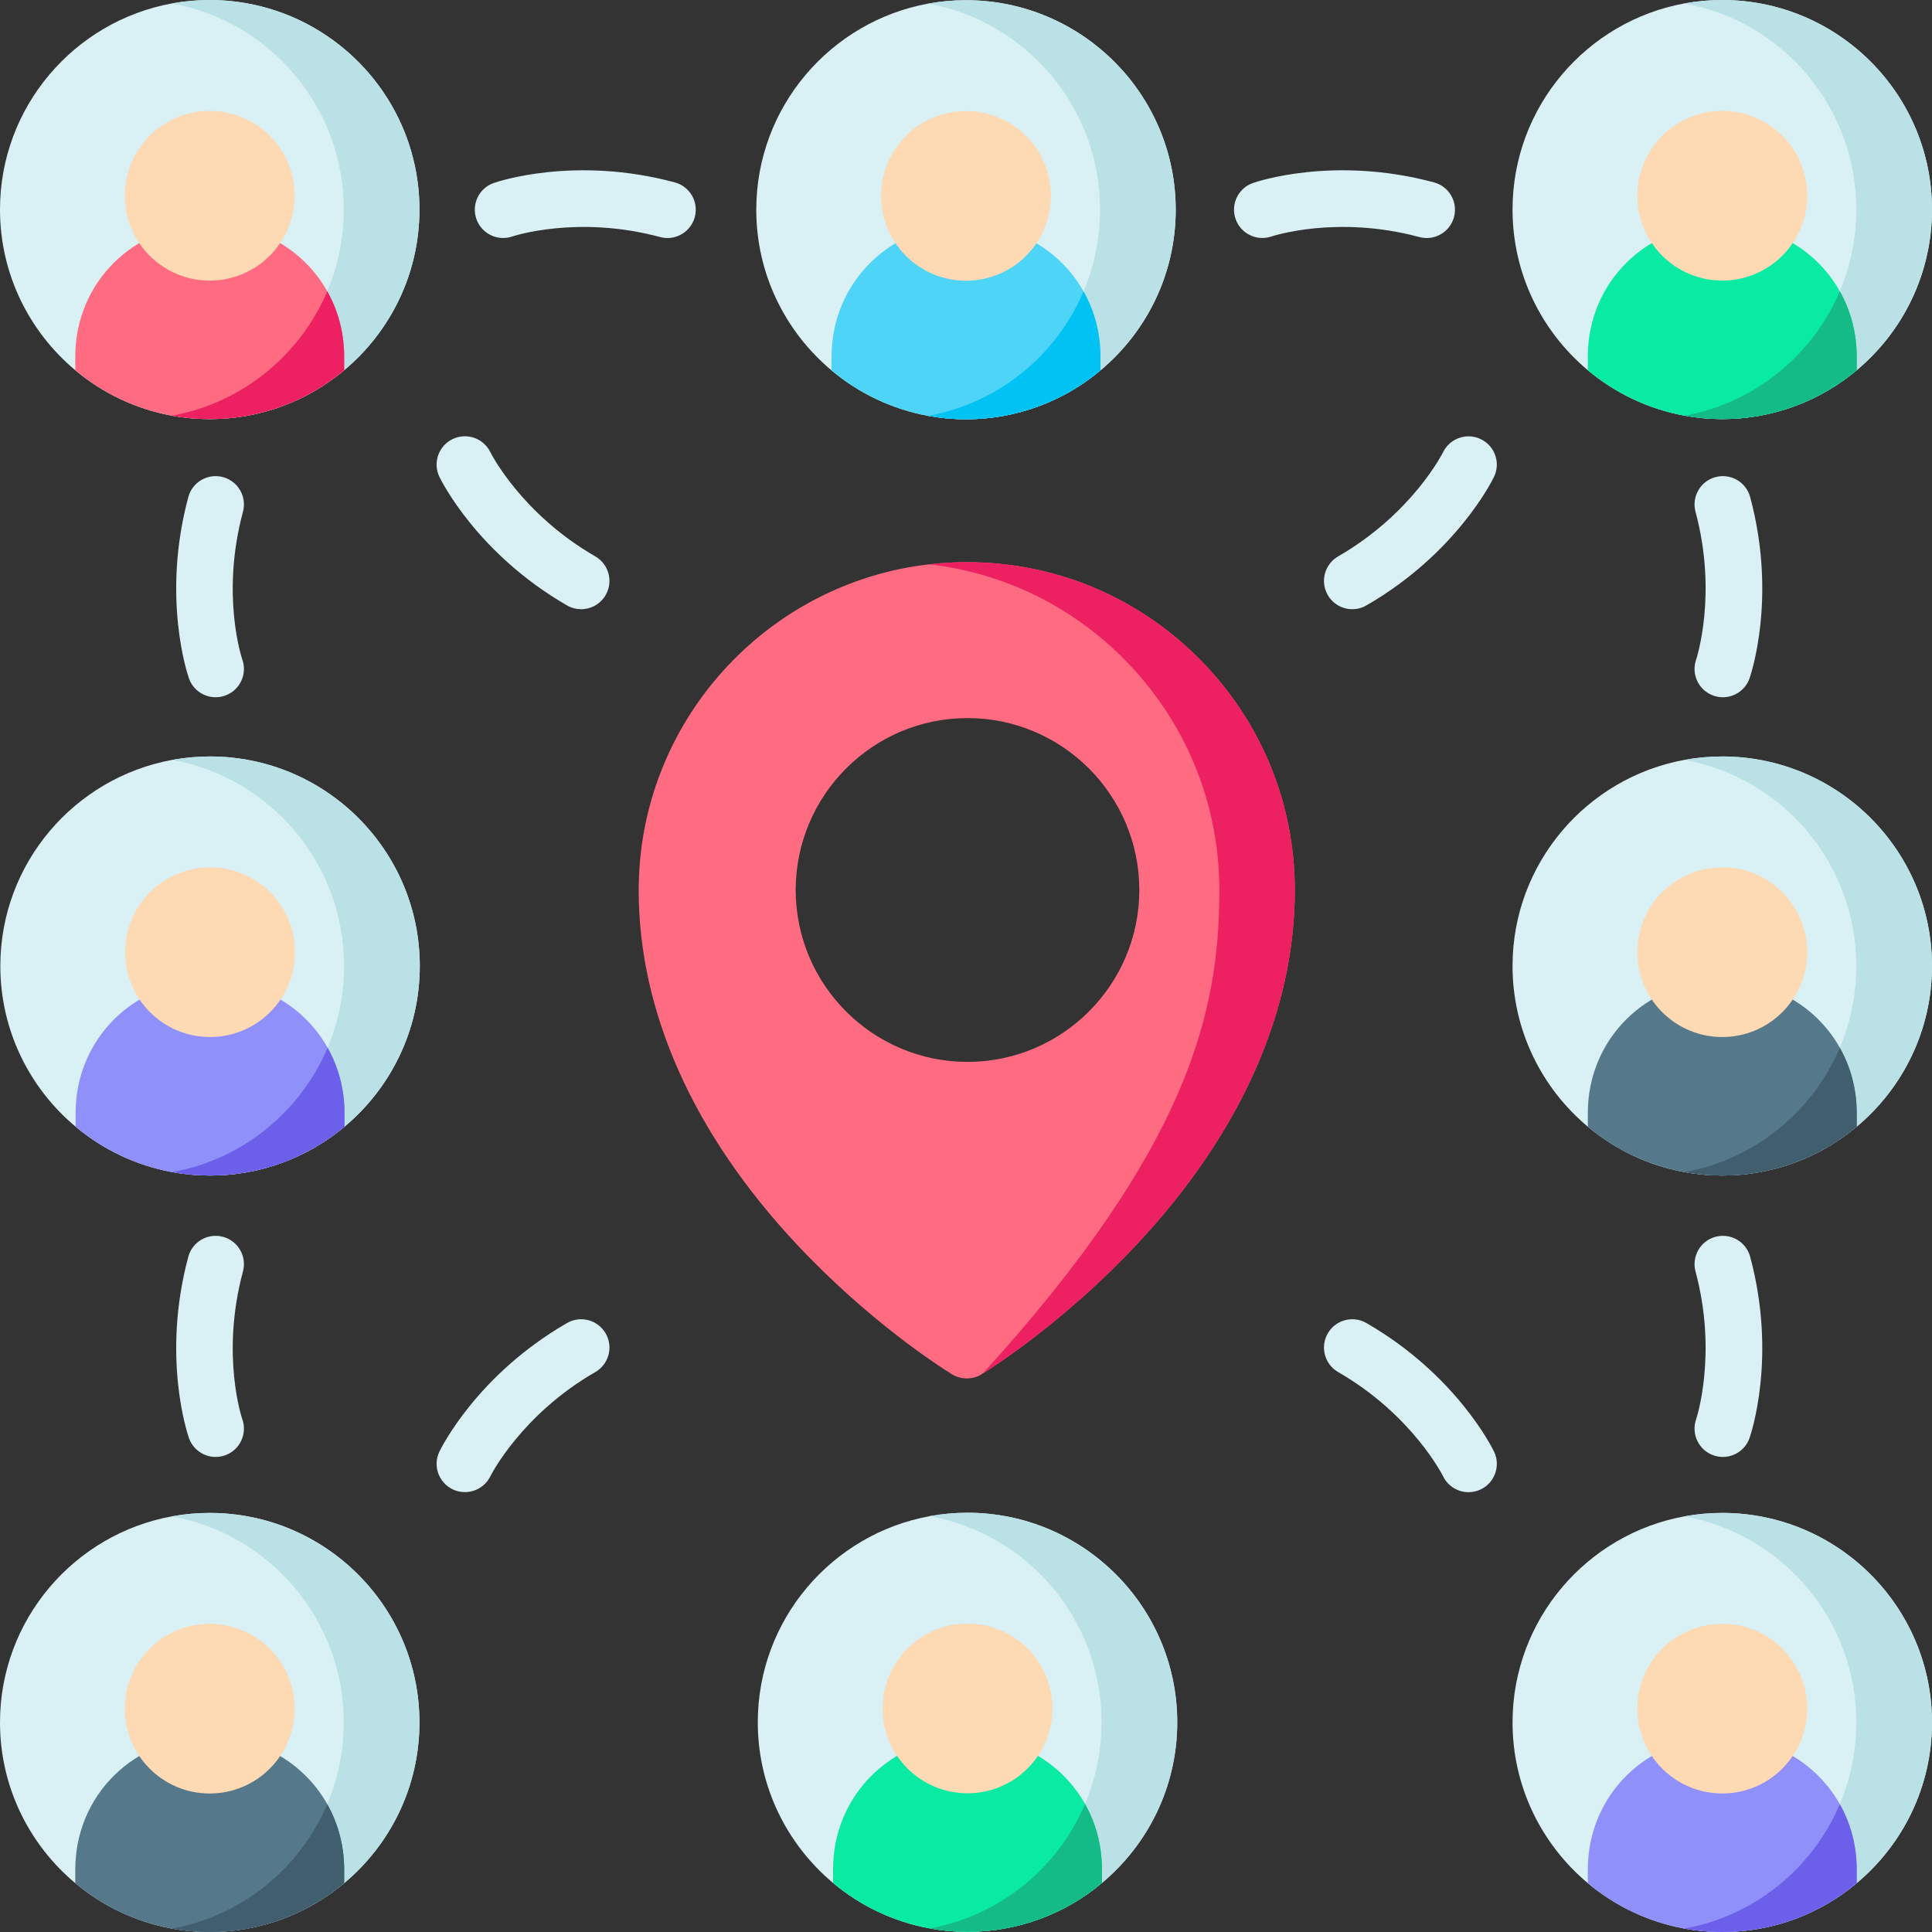 <svg id="Layer_1" enable-background="new 0 0 512 512" height="512" viewBox="0 0 512 512" width="512" xmlns="http://www.w3.org/2000/svg"><rect x="0" y="0" width="512" height="512" fill="#333333" stroke="none"/><g><g><g fill="#d9f0f4"><path d="m178.835 48.336c-26.612-7.164-47.146-.136-48.006.167-3.896 1.369-5.937 5.626-4.583 9.527s5.615 5.972 9.528 4.634c.169-.057 17.246-5.743 39.162.156.652.176 1.309.26 1.954.26 3.308 0 6.336-2.206 7.237-5.553 1.078-3.999-1.292-8.114-5.292-9.191z"/><path d="m376.135 62.82c.652.176 1.309.26 1.954.26 3.308 0 6.336-2.206 7.237-5.553 1.077-3.999-1.293-8.114-5.293-9.191-26.613-7.164-47.146-.136-48.006.167-3.896 1.369-5.937 5.626-4.583 9.527s5.616 5.972 9.528 4.634c.172-.057 17.246-5.743 39.163.156z"/><path d="m157.757 147.446c-19.57-11.279-27.644-27.279-27.803-27.599-1.799-3.717-6.267-5.278-9.994-3.494-3.734 1.792-5.31 6.271-3.519 10.007.396.823 9.945 20.318 33.825 34.082 1.18.68 2.468 1.003 3.738 1.003 2.594 0 5.116-1.347 6.505-3.756 2.069-3.588.837-8.174-2.752-10.243z"/><path d="m382.426 119.845c-.079.161-8.136 16.266-27.804 27.602-3.589 2.068-4.821 6.654-2.753 10.243 1.389 2.409 3.911 3.756 6.505 3.756 1.271 0 2.559-.323 3.738-1.003 23.88-13.764 33.43-33.259 33.825-34.082 1.786-3.724.219-8.177-3.497-9.979-3.718-1.8-8.197-.245-10.014 3.463z"/><path d="m150.267 350.618c-23.88 13.764-33.43 33.259-33.825 34.082-1.786 3.724-.219 8.177 3.497 9.979 1.051.509 2.162.75 3.257.75 2.779 0 5.454-1.553 6.758-4.213.079-.161 8.136-16.266 27.804-27.602 3.589-2.068 4.821-6.654 2.753-10.243-2.07-3.59-6.657-4.821-10.244-2.753z"/><path d="m362.112 350.618c-3.589-2.068-8.174-.837-10.243 2.753-2.068 3.589-.836 8.175 2.753 10.243 19.57 11.279 27.644 27.279 27.803 27.599 1.294 2.673 3.969 4.233 6.755 4.233 1.088 0 2.192-.238 3.239-.739 3.734-1.792 5.31-6.271 3.519-10.007-.396-.823-9.946-20.318-33.826-34.082z"/><path d="m59.091 327.764c-4.001-1.073-8.114 1.296-9.19 5.296-7.159 26.626-.136 47.167.167 48.028 1.084 3.087 3.98 5.018 7.076 5.018.824 0 1.663-.137 2.484-.426 3.908-1.372 5.965-5.652 4.592-9.561-.059-.168-5.8-16.973.167-39.165 1.075-4-1.296-8.114-5.296-9.19z"/><path d="m59.091 126.436c-4.001-1.073-8.114 1.296-9.19 5.296-7.159 26.626-.136 47.167.167 48.028 1.084 3.087 3.98 5.018 7.076 5.018.824 0 1.663-.137 2.484-.426 3.908-1.372 5.965-5.652 4.592-9.561-.059-.168-5.8-16.973.167-39.165 1.075-4-1.296-8.114-5.296-9.19z"/><path d="m454.626 327.764c-4 1.076-6.371 5.19-5.296 9.19 5.877 21.856.255 38.901.157 39.191-1.354 3.901.702 8.165 4.602 9.534.821.289 1.66.426 2.484.426 3.096 0 5.993-1.931 7.076-5.018.303-.861 7.326-21.402.167-48.028-1.075-3.999-5.189-6.368-9.19-5.295z"/><path d="m454.089 184.352c.821.289 1.66.426 2.484.426 3.096 0 5.993-1.931 7.076-5.018.303-.861 7.326-21.402.167-48.028-1.075-3.999-5.189-6.368-9.19-5.296-4 1.076-6.371 5.19-5.296 9.19 5.877 21.856.255 38.901.157 39.191-1.353 3.902.702 8.165 4.602 9.535z"/></g><path d="m317.68 174.46c-16.42-16.43-38.24-25.48-61.46-25.48h-.02c-.01 0-.01 0-.02 0-3.36 0-6.68.19-9.95.57-43.26 4.97-76.97 41.84-76.97 86.43 0 32.04 14.43 64.42 41.75 93.64 18.95 20.28 37.73 32.37 40.88 34.33 1.23.86 2.72 1.35 4.3 1.35h.02c1.58 0 3.06-.48 4.28-1.34 3.09-1.92 21.91-14.01 40.91-34.34 27.31-29.22 41.74-61.6 41.74-93.64.01-23.24-9.04-45.08-25.46-61.52zm-61.28 106.95c-25.11 0-45.53-20.43-45.53-45.55 0-25.13 20.42-45.56 45.53-45.56s45.53 20.43 45.53 45.56c0 25.12-20.42 45.55-45.53 45.55z" fill="#ff6b81"/><g><path d="m343.14 235.98c0 32.04-14.43 64.42-41.74 93.64-19 20.33-37.82 32.42-40.91 34.34 54.7-60.15 62.65-95.94 62.65-127.98.01-23.24-9.04-45.08-25.46-61.52-14.04-14.05-32.02-22.7-51.45-24.91 3.27-.38 6.59-.57 9.95-.57h.02.02c23.22 0 45.04 9.05 61.46 25.48 16.42 16.44 25.47 38.28 25.46 61.52z" fill="#ed2061"/></g></g><g><g><path d="m512 55.529c0 17.09-7.76 32.389-19.95 42.589-9.65 8.08-22.08 12.94-35.63 12.94-3.42 0-6.77-.31-10.02-.9-9.63-1.76-18.4-6-25.61-12.04-12.19-10.2-19.95-25.5-19.95-42.589 0-27.209 19.68-49.909 45.58-54.629 3.24-.59 6.59-.9 10-.9 30.64 0 55.58 24.91 55.58 55.529z" fill="#d9f0f4"/><path d="m512 55.529c0 17.09-7.76 32.389-19.95 42.589-9.65 8.08-22.08 12.94-35.63 12.94-3.42 0-6.77-.31-10.02-.9 25.91-4.7 45.55-27.37 45.55-54.629 0-27.25-19.63-49.919-45.53-54.629 3.24-.59 6.59-.9 10-.9 30.64 0 55.58 24.91 55.58 55.529z" fill="#bae1e5"/><path d="m492.05 94.488v3.63c-9.65 8.08-22.08 12.94-35.63 12.94-3.42 0-6.77-.31-10.02-.9-9.63-1.76-18.4-6-25.61-12.04v-3.63c0-19.69 15.65-35.119 35.63-35.119 13.55 0 25.12 7.1 31.15 17.82 2.86 5.08 4.48 10.97 4.48 17.299z" fill="#09eaa3"/><path d="m492.05 94.488v3.63c-9.65 8.08-22.08 12.94-35.63 12.94-3.42 0-6.77-.31-10.02-.9 18.61-3.37 33.98-16.02 41.17-32.969 2.86 5.08 4.48 10.97 4.48 17.299z" fill="#14bb87"/><ellipse cx="456.418" cy="51.874" fill="#fdd9b4" rx="22.5" ry="22.479"/></g><g><path d="m311.981 456.421c0 17.09-7.76 32.389-19.95 42.589-9.65 8.08-22.08 12.94-35.63 12.94-3.42 0-6.77-.31-10.02-.9-9.63-1.76-18.4-6-25.61-12.04-12.19-10.2-19.95-25.5-19.95-42.589 0-27.209 19.68-49.909 45.58-54.629 3.24-.59 6.59-.9 10-.9 30.64 0 55.58 24.91 55.58 55.529z" fill="#d9f0f4"/><path d="m311.981 456.421c0 17.09-7.76 32.389-19.95 42.589-9.65 8.08-22.08 12.94-35.63 12.94-3.42 0-6.77-.31-10.02-.9 25.91-4.7 45.55-27.37 45.55-54.629 0-27.25-19.63-49.919-45.53-54.629 3.24-.59 6.59-.9 10-.9 30.64 0 55.58 24.91 55.58 55.529z" fill="#bae1e5"/><path d="m292.031 495.381v3.63c-9.65 8.08-22.08 12.94-35.63 12.94-3.42 0-6.77-.31-10.02-.9-9.63-1.76-18.4-6-25.61-12.04v-3.63c0-19.69 15.65-35.119 35.63-35.119 13.55 0 25.12 7.1 31.15 17.82 2.86 5.079 4.48 10.969 4.48 17.299z" fill="#09eaa3"/><path d="m292.031 495.381v3.63c-9.65 8.08-22.08 12.94-35.63 12.94-3.42 0-6.77-.31-10.02-.9 18.61-3.37 33.98-16.02 41.17-32.969 2.86 5.079 4.48 10.969 4.48 17.299z" fill="#14bb87"/><ellipse cx="256.399" cy="452.766" fill="#fdd9b4" rx="22.5" ry="22.479"/></g><g><path d="m111.16 55.533c0 17.09-7.76 32.389-19.95 42.589-9.65 8.08-22.08 12.94-35.63 12.94-3.42 0-6.77-.31-10.02-.9-9.63-1.76-18.4-6-25.61-12.04-12.19-10.2-19.95-25.499-19.95-42.589 0-27.21 19.68-49.909 45.58-54.629 3.24-.59 6.59-.9 10-.9 30.64 0 55.58 24.91 55.58 55.529z" fill="#d9f0f4"/><path d="m111.16 55.533c0 17.09-7.76 32.389-19.95 42.589-9.65 8.08-22.08 12.94-35.63 12.94-3.42 0-6.77-.31-10.02-.9 25.91-4.7 45.55-27.37 45.55-54.629 0-27.25-19.63-49.919-45.53-54.629 3.24-.59 6.59-.9 10-.9 30.64 0 55.58 24.91 55.58 55.529z" fill="#bae1e5"/><path d="m91.21 94.492v3.63c-9.65 8.08-22.08 12.94-35.63 12.94-3.42 0-6.77-.31-10.02-.9-9.63-1.76-18.4-6-25.61-12.04v-3.63c0-19.69 15.65-35.119 35.63-35.119 13.55 0 25.12 7.1 31.15 17.82 2.86 5.08 4.48 10.969 4.48 17.299z" fill="#ff6b81"/><path d="m91.21 94.492v3.63c-9.65 8.08-22.08 12.94-35.63 12.94-3.42 0-6.77-.31-10.02-.9 18.61-3.37 33.98-16.02 41.17-32.969 2.86 5.08 4.48 10.969 4.48 17.299z" fill="#ed2061"/><ellipse cx="55.578" cy="51.878" fill="#fdd9b4" rx="22.5" ry="22.479"/></g><g><path d="m311.58 55.579c0 17.09-7.76 32.389-19.95 42.589-9.65 8.08-22.08 12.94-35.63 12.94-3.42 0-6.77-.31-10.02-.9-9.63-1.76-18.4-6-25.61-12.04-12.19-10.2-19.95-25.5-19.95-42.589 0-27.209 19.68-49.909 45.58-54.629 3.24-.59 6.59-.9 10-.9 30.64-.001 55.58 24.909 55.58 55.529z" fill="#d9f0f4"/><path d="m311.58 55.579c0 17.09-7.76 32.389-19.95 42.589-9.65 8.08-22.08 12.94-35.63 12.94-3.42 0-6.77-.31-10.02-.9 25.91-4.7 45.55-27.37 45.55-54.629 0-27.25-19.63-49.919-45.53-54.629 3.24-.59 6.59-.9 10-.9 30.64-.001 55.58 24.909 55.58 55.529z" fill="#bae1e5"/><path d="m291.63 94.538v3.63c-9.65 8.08-22.08 12.94-35.63 12.94-3.42 0-6.77-.31-10.02-.9-9.63-1.76-18.4-6-25.61-12.04v-3.63c0-19.69 15.65-35.119 35.63-35.119 13.55 0 25.12 7.1 31.15 17.82 2.86 5.079 4.48 10.969 4.48 17.299z" fill="#4dd4f7"/><path d="m291.63 94.538v3.63c-9.65 8.08-22.08 12.94-35.63 12.94-3.42 0-6.77-.31-10.02-.9 18.61-3.37 33.98-16.02 41.17-32.969 2.86 5.079 4.48 10.969 4.48 17.299z" fill="#00c2f3"/><ellipse cx="255.998" cy="51.923" fill="#fdd9b4" rx="22.5" ry="22.479"/></g><g><path d="m512 456.467c0 17.09-7.76 32.389-19.95 42.589-9.65 8.08-22.08 12.94-35.63 12.94-3.42 0-6.77-.31-10.02-.9-9.63-1.76-18.4-6-25.61-12.04-12.19-10.2-19.95-25.5-19.95-42.589 0-27.21 19.68-49.909 45.58-54.629 3.24-.59 6.59-.9 10-.9 30.64 0 55.58 24.91 55.58 55.529z" fill="#d9f0f4"/><path d="m512 456.467c0 17.09-7.76 32.389-19.95 42.589-9.65 8.08-22.08 12.94-35.63 12.94-3.42 0-6.77-.31-10.02-.9 25.91-4.7 45.55-27.37 45.55-54.629 0-27.25-19.63-49.919-45.53-54.629 3.24-.59 6.59-.9 10-.9 30.64 0 55.58 24.91 55.58 55.529z" fill="#bae1e5"/><path d="m492.05 495.426v3.63c-9.65 8.08-22.08 12.94-35.63 12.94-3.42 0-6.77-.31-10.02-.9-9.63-1.76-18.4-6-25.61-12.04v-3.63c0-19.69 15.65-35.119 35.63-35.119 13.55 0 25.12 7.1 31.15 17.82 2.86 5.08 4.48 10.969 4.48 17.299z" fill="#9090fb"/><path d="m492.05 495.426v3.63c-9.65 8.08-22.08 12.94-35.63 12.94-3.42 0-6.77-.31-10.02-.9 18.61-3.37 33.98-16.02 41.17-32.969 2.86 5.08 4.48 10.969 4.48 17.299z" fill="#6c5fea"/><ellipse cx="456.418" cy="452.812" fill="#fdd9b4" rx="22.5" ry="22.479"/></g><g><path d="m111.248 256c0 17.09-7.76 32.389-19.95 42.589-9.65 8.08-22.08 12.94-35.63 12.94-3.42 0-6.77-.31-10.02-.9-9.63-1.76-18.4-6-25.61-12.04-12.19-10.2-19.95-25.5-19.95-42.589 0-27.21 19.68-49.909 45.58-54.629 3.24-.59 6.59-.9 10-.9 30.64 0 55.58 24.91 55.58 55.529z" fill="#d9f0f4"/><path d="m111.248 256c0 17.09-7.76 32.389-19.95 42.589-9.65 8.08-22.08 12.94-35.63 12.94-3.42 0-6.77-.31-10.02-.9 25.91-4.7 45.55-27.37 45.55-54.629 0-27.25-19.63-49.919-45.53-54.629 3.24-.59 6.59-.9 10-.9 30.64 0 55.58 24.91 55.58 55.529z" fill="#bae1e5"/><path d="m91.298 294.959v3.63c-9.65 8.08-22.08 12.94-35.63 12.94-3.42 0-6.77-.31-10.02-.9-9.63-1.76-18.4-6-25.61-12.04v-3.63c0-19.69 15.65-35.119 35.63-35.119 13.55 0 25.12 7.1 31.15 17.82 2.86 5.08 4.48 10.969 4.48 17.299z" fill="#9090fb"/><path d="m91.298 294.959v3.63c-9.65 8.08-22.08 12.94-35.63 12.94-3.42 0-6.77-.31-10.02-.9 18.61-3.37 33.98-16.02 41.17-32.969 2.86 5.08 4.48 10.969 4.48 17.299z" fill="#6c5fea"/><ellipse cx="55.666" cy="252.345" fill="#fdd9b4" rx="22.5" ry="22.479"/></g><g><path d="m111.16 456.471c0 17.09-7.76 32.389-19.95 42.589-9.65 8.08-22.08 12.94-35.63 12.94-3.42 0-6.77-.31-10.02-.9-9.63-1.76-18.4-6-25.61-12.04-12.19-10.2-19.95-25.499-19.95-42.589 0-27.21 19.68-49.909 45.58-54.629 3.24-.59 6.59-.9 10-.9 30.64 0 55.58 24.909 55.58 55.529z" fill="#d9f0f4"/><path d="m111.16 456.471c0 17.09-7.76 32.389-19.95 42.589-9.65 8.08-22.08 12.94-35.63 12.94-3.42 0-6.77-.31-10.02-.9 25.91-4.7 45.55-27.37 45.55-54.629 0-27.25-19.63-49.919-45.53-54.629 3.24-.59 6.59-.9 10-.9 30.64 0 55.58 24.909 55.58 55.529z" fill="#bae1e5"/><path d="m91.21 495.43v3.63c-9.65 8.08-22.08 12.94-35.63 12.94-3.42 0-6.77-.31-10.02-.9-9.63-1.76-18.4-6-25.61-12.04v-3.63c0-19.69 15.65-35.119 35.63-35.119 13.55 0 25.12 7.1 31.15 17.82 2.86 5.079 4.48 10.969 4.48 17.299z" fill="#56788b"/><path d="m91.21 495.43v3.63c-9.65 8.08-22.08 12.94-35.63 12.94-3.42 0-6.77-.31-10.02-.9 18.61-3.37 33.98-16.02 41.17-32.969 2.86 5.079 4.48 10.969 4.48 17.299z" fill="#415e6f"/><ellipse cx="55.578" cy="452.816" fill="#fdd9b4" rx="22.5" ry="22.479"/></g><g><path d="m511.998 256c0 17.09-7.76 32.389-19.95 42.589-9.65 8.08-22.08 12.94-35.63 12.94-3.42 0-6.77-.31-10.02-.9-9.63-1.76-18.4-6-25.61-12.04-12.19-10.2-19.95-25.5-19.95-42.589 0-27.21 19.68-49.909 45.58-54.629 3.24-.59 6.59-.9 10-.9 30.64 0 55.58 24.91 55.58 55.529z" fill="#d9f0f4"/><path d="m511.998 256c0 17.09-7.76 32.389-19.95 42.589-9.65 8.08-22.08 12.94-35.63 12.94-3.42 0-6.77-.31-10.02-.9 25.91-4.7 45.55-27.37 45.55-54.629 0-27.25-19.63-49.919-45.53-54.629 3.24-.59 6.59-.9 10-.9 30.64 0 55.58 24.91 55.58 55.529z" fill="#bae1e5"/><path d="m492.048 294.959v3.63c-9.65 8.08-22.08 12.94-35.63 12.94-3.42 0-6.77-.31-10.02-.9-9.63-1.76-18.4-6-25.61-12.04v-3.63c0-19.69 15.65-35.119 35.63-35.119 13.55 0 25.12 7.1 31.15 17.82 2.86 5.08 4.48 10.969 4.48 17.299z" fill="#56788b"/><path d="m492.048 294.959v3.63c-9.65 8.08-22.08 12.94-35.63 12.94-3.42 0-6.77-.31-10.02-.9 18.61-3.37 33.98-16.02 41.17-32.969 2.86 5.08 4.48 10.969 4.48 17.299z" fill="#415e6f"/><ellipse cx="456.417" cy="252.345" fill="#fdd9b4" rx="22.5" ry="22.479"/></g></g></g></svg>